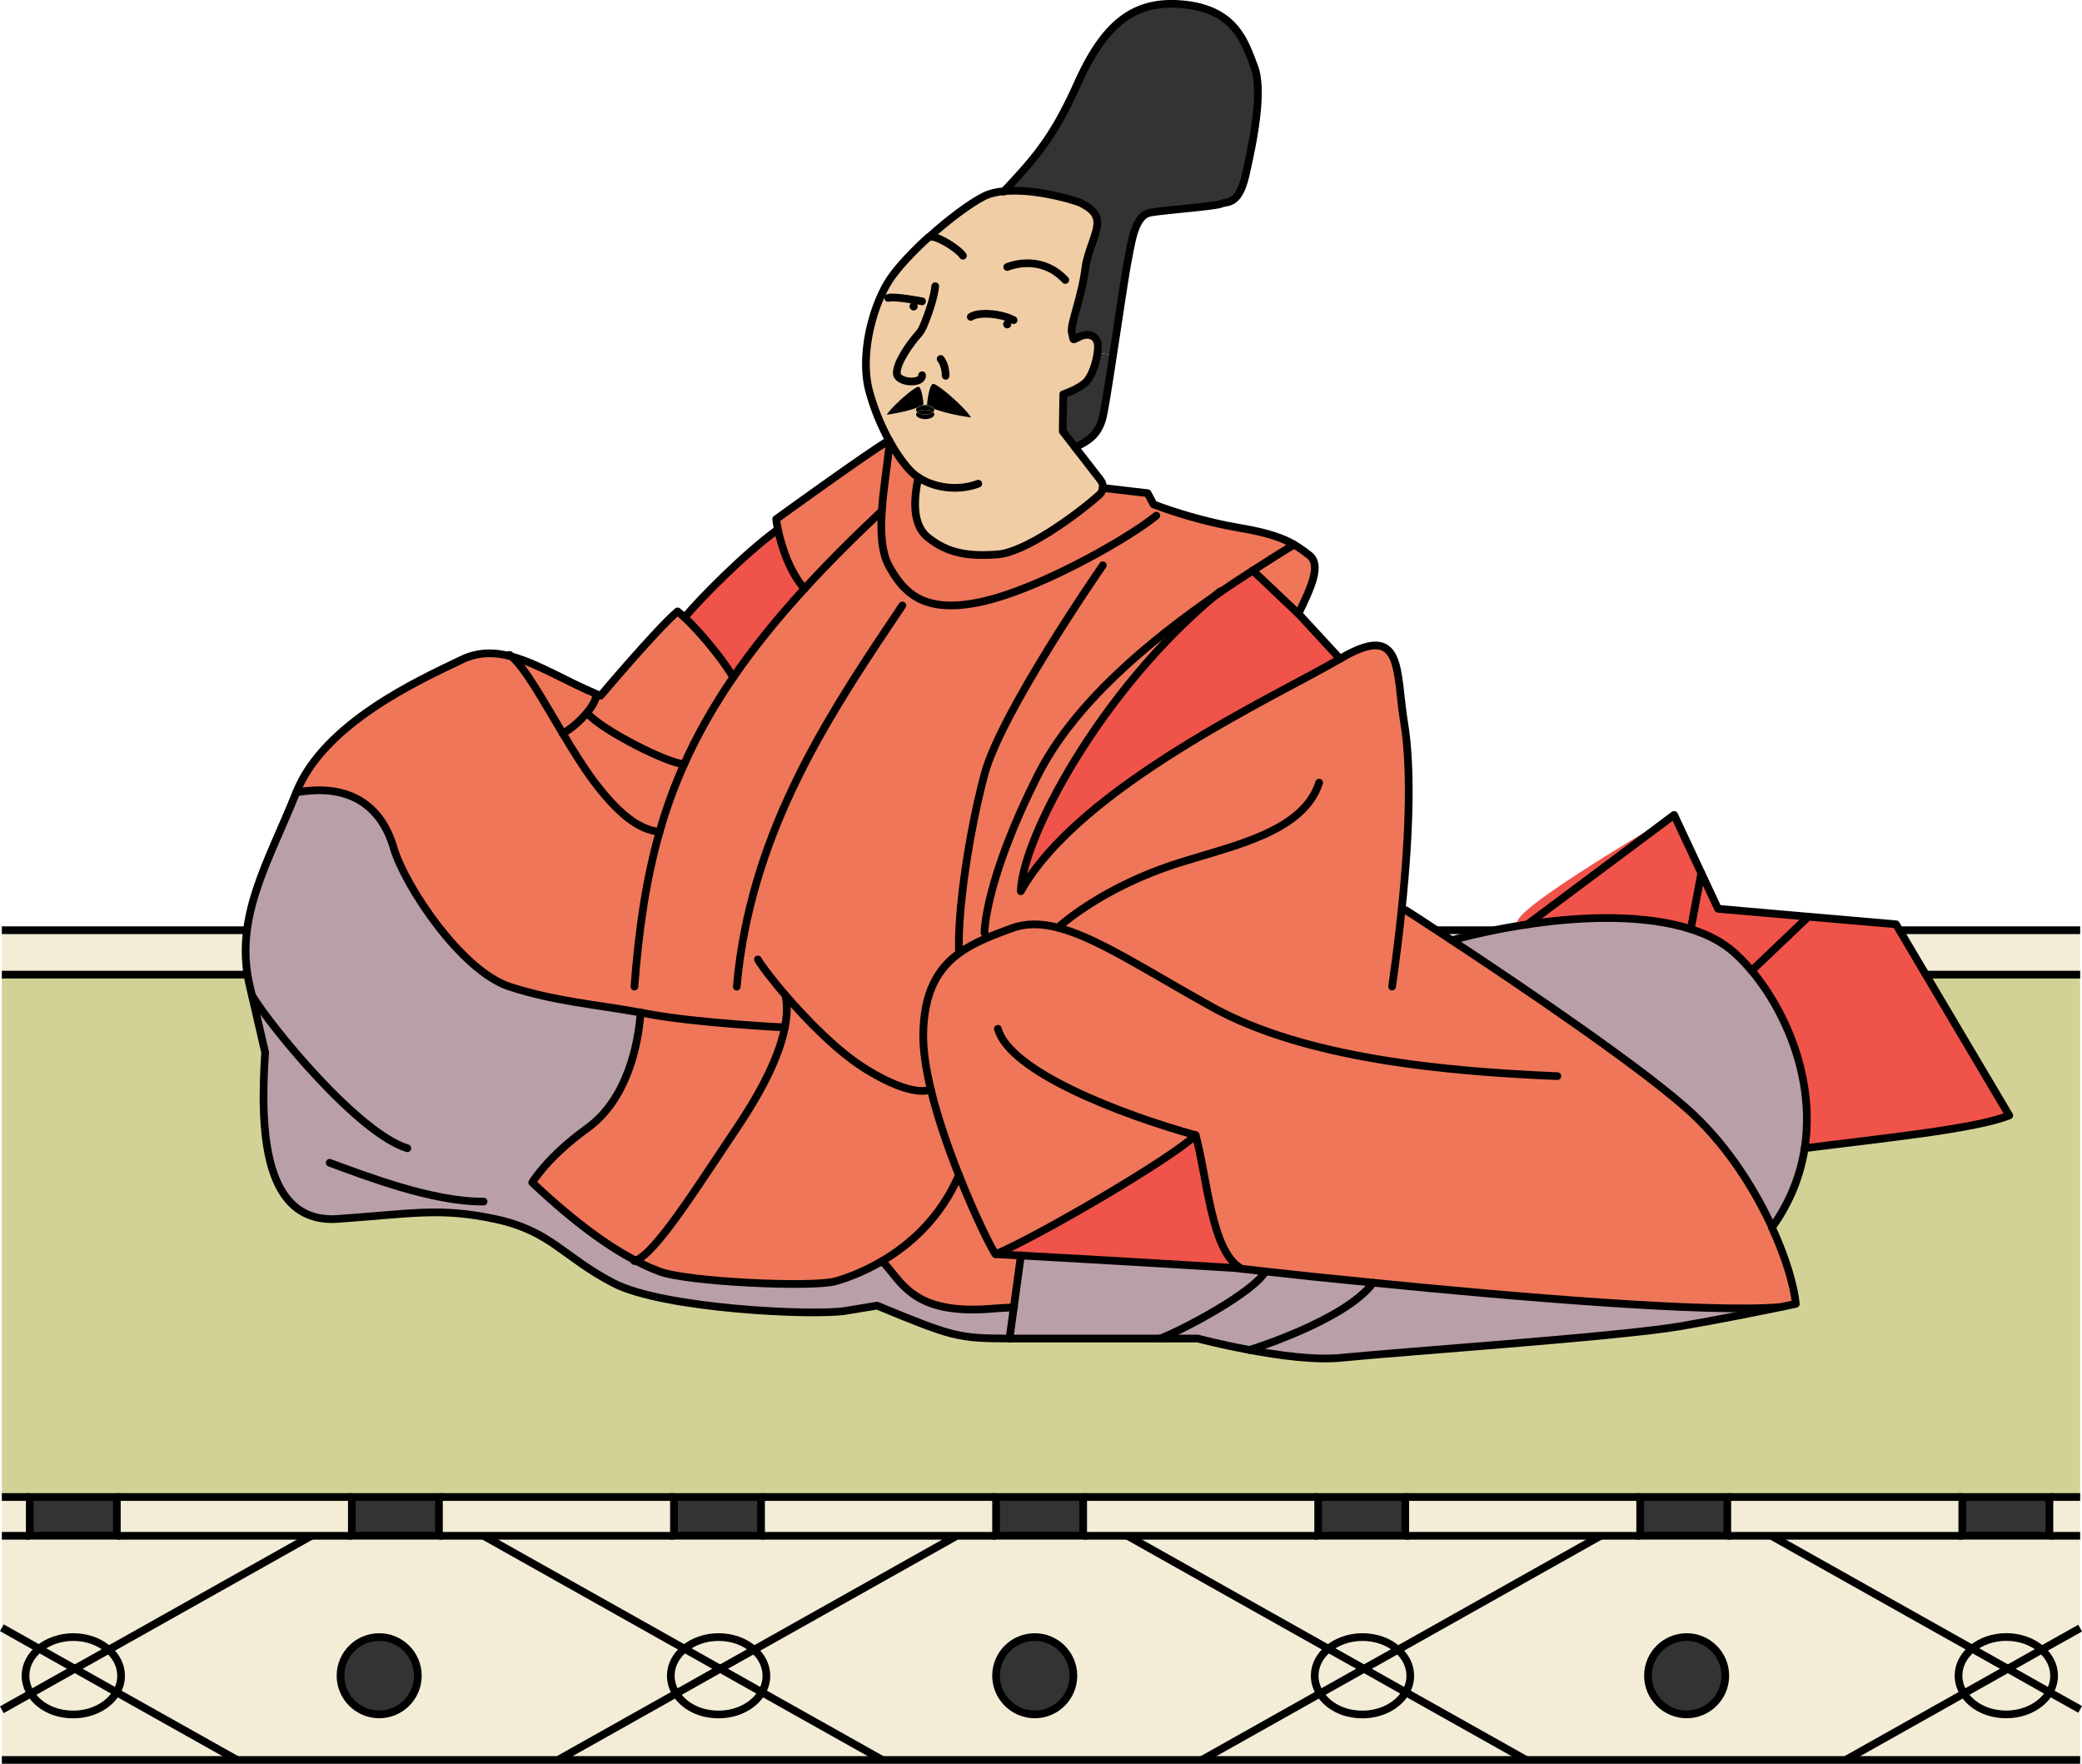 <svg id="_レイヤー_1" data-name="レイヤー 1" xmlns="http://www.w3.org/2000/svg" viewBox="0 0 270.12 228.82"><defs><style>.cls-1{fill:#f0cda5}.cls-1,.cls-2,.cls-3,.cls-4,.cls-5,.cls-6,.cls-8{stroke-width:0}.cls-2{fill:#f0534a}.cls-9{stroke-miterlimit:10}.cls-10,.cls-9{fill:none;stroke:#000}.cls-4{fill:#f3edd7}.cls-10{stroke-linecap:round;stroke-linejoin:round}.cls-5{fill:#333}.cls-6{fill:#ef7659}.cls-8{fill:#b99fa8}</style></defs><path class="cls-4" d="M.24 194.21h3.62v5.02H.24zM269.88 221.76v6.56h-30.42l15.34-8.62c1.03 1.61 3.11 2.72 5.51 2.72s4.62-1.18 5.61-2.88l3.96 2.23Z"/><path class="cls-4" d="M269.88 211.22v10.55l-3.96-2.23c.38-.65.59-1.38.59-2.14 0-1.3-.62-2.48-1.61-3.37l4.99-2.8ZM269.88 199.24v11.98l-4.99 2.8c-1.14-1.01-2.77-1.64-4.59-1.64s-3.31.58-4.43 1.51l-26.07-14.65h40.08ZM269.88 120.68v5.76H.24v-5.76h269.64zM265.89 194.21h3.99v5.02h-3.99z"/><path class="cls-4" d="M266.5 217.39c0 .76-.21 1.49-.59 2.14l-5.41-3.04 4.39-2.47c1 .89 1.61 2.07 1.61 3.37Z"/><path class="cls-4" d="m260.5 216.49 5.41 3.04c-1 1.7-3.13 2.88-5.61 2.88s-4.48-1.1-5.51-2.72l5.71-3.21Z"/><path class="cls-5" d="M254.59 194.21h11.3v5.02h-11.3z"/><path class="cls-4" d="m264.89 214.02-4.39 2.47-4.63-2.6c1.13-.93 2.7-1.51 4.43-1.51 1.82 0 3.45.63 4.59 1.64Z"/><path class="cls-4" d="m260.5 216.49-5.71 3.21c-.44-.69-.69-1.47-.69-2.31 0-1.37.68-2.6 1.77-3.5l4.63 2.6Z"/><path class="cls-4" d="m229.8 199.24 26.07 14.65c-1.09.9-1.77 2.13-1.77 3.5 0 .83.25 1.62.69 2.31l-15.34 8.62h-41.44l-15.63-8.79c.38-.65.59-1.38.59-2.14 0-1.3-.62-2.48-1.61-3.37l26.31-14.79h22.13Zm-5.96 18.16c0-2.77-2.25-5.01-5.01-5.01s-5.02 2.25-5.02 5.01 2.25 5.02 5.02 5.02 5.01-2.25 5.01-5.02Z"/><path class="cls-4" d="M254.59 199.24H224.1v-5.03h30.49v5.03z"/><path class="cls-5" d="M212.8 194.21h11.3v5.02h-11.3zM218.82 212.38c2.77 0 5.01 2.25 5.01 5.01s-2.25 5.02-5.01 5.02-5.02-2.25-5.02-5.02 2.25-5.01 5.02-5.01Z"/><path class="cls-4" d="m207.67 199.24-26.31 14.79c-1.14-1.01-2.77-1.65-4.59-1.65s-3.31.58-4.43 1.51l-26.07-14.65h61.4Z"/><path class="cls-4" d="M182.31 199.24v-5.03h30.49v5.03h-30.49zM198.01 228.32h-42.09l15.34-8.62c1.03 1.61 3.11 2.72 5.51 2.72s4.62-1.18 5.61-2.88l15.63 8.79ZM182.97 217.39c0 .76-.21 1.49-.59 2.14l-5.41-3.04 4.39-2.46c1 .88 1.61 2.06 1.61 3.37Z"/><path class="cls-4" d="m176.97 216.49 5.41 3.04c-1 1.7-3.13 2.88-5.61 2.88s-4.48-1.1-5.51-2.72l5.71-3.21Z"/><path class="cls-5" d="M171.02 194.21h11.3v5.02h-11.3z"/><path class="cls-4" d="M176.77 212.38c1.82 0 3.45.63 4.59 1.65l-4.39 2.46-4.63-2.6c1.13-.93 2.7-1.51 4.43-1.51ZM176.97 216.49l-5.71 3.21c-.44-.69-.69-1.47-.69-2.31 0-1.37.68-2.6 1.77-3.5l4.63 2.6Z"/><path class="cls-4" d="m146.27 199.24 26.07 14.65c-1.09.9-1.77 2.13-1.77 3.5 0 .83.25 1.62.69 2.31l-15.34 8.62h-41.44l-15.63-8.79c.38-.65.59-1.38.59-2.14 0-1.3-.62-2.48-1.61-3.37l26.31-14.79h22.13Zm-7.01 18.16c0-2.77-2.25-5.01-5.01-5.01s-5.02 2.25-5.02 5.01 2.25 5.02 5.02 5.02 5.01-2.25 5.01-5.02Z"/><path class="cls-4" d="M171.02 199.24h-30.5v-5.03h30.5v5.03z"/><path class="cls-5" d="M129.23 194.21h11.3v5.02h-11.3zM134.24 212.38c2.77 0 5.01 2.25 5.01 5.01s-2.25 5.02-5.01 5.02-5.02-2.25-5.02-5.02 2.25-5.01 5.02-5.01Z"/><path class="cls-4" d="m124.14 199.24-26.31 14.79c-1.14-1.01-2.77-1.65-4.59-1.65s-3.31.58-4.43 1.51l-26.07-14.65h61.4Z"/><path class="cls-4" d="M129.23 199.24h-30.5v-5.03h30.5v5.03zM114.48 228.32H72.39l15.34-8.62c1.03 1.61 3.11 2.72 5.51 2.72s4.62-1.18 5.61-2.88l15.63 8.79ZM99.44 217.39c0 .76-.21 1.49-.59 2.14l-5.41-3.04 4.39-2.46c1 .88 1.61 2.06 1.61 3.37Z"/><path class="cls-4" d="m93.43 216.49 5.41 3.04c-1 1.7-3.13 2.88-5.61 2.88s-4.48-1.1-5.51-2.72l5.71-3.21Z"/><path class="cls-5" d="M87.44 194.21h11.3v5.02h-11.3z"/><path class="cls-4" d="M93.23 212.38c1.82 0 3.45.63 4.59 1.65l-4.39 2.46-4.63-2.6c1.13-.93 2.7-1.51 4.43-1.51Z"/><path class="cls-4" d="m93.43 216.49-5.71 3.21c-.44-.69-.69-1.47-.69-2.31 0-1.37.68-2.6 1.77-3.5l4.63 2.6Z"/><path class="cls-4" d="m62.73 199.24 26.07 14.65c-1.09.9-1.77 2.13-1.77 3.5 0 .83.25 1.62.69 2.31l-15.34 8.62H30.76l-15.63-8.79c.38-.65.59-1.38.59-2.14 0-1.3-.62-2.48-1.61-3.37l26.31-14.79h22.32Zm-8.52 18.16c0-2.77-2.25-5.01-5.01-5.01s-5.02 2.25-5.02 5.01 2.25 5.02 5.02 5.02 5.01-2.25 5.01-5.02Z"/><path class="cls-4" d="M87.44 199.24H56.95v-5.03h30.49v5.03z"/><path class="cls-5" d="M45.65 194.21h11.3v5.02h-11.3zM49.2 212.38c2.77 0 5.01 2.25 5.01 5.01s-2.25 5.02-5.01 5.02-5.02-2.25-5.02-5.02 2.25-5.01 5.02-5.01Z"/><path class="cls-4" d="M45.65 199.24H15.16v-5.03h30.49v5.03zM30.76 228.32H.24v-6.52L4 219.69c1.03 1.61 3.11 2.72 5.51 2.72s4.62-1.18 5.61-2.88l15.63 8.79ZM15.71 217.39c0 .76-.21 1.49-.59 2.14l-5.41-3.04 4.39-2.46c1 .88 1.61 2.06 1.61 3.37Z"/><path class="cls-5" d="M3.86 194.21h11.3v5.02H3.86z"/><path class="cls-4" d="m9.71 216.49 5.41 3.04c-1 1.7-3.13 2.88-5.61 2.88s-4.48-1.1-5.51-2.72l5.71-3.21Z"/><path class="cls-4" d="M9.51 212.38c1.82 0 3.45.63 4.59 1.65l-4.39 2.46-4.63-2.6c1.13-.93 2.7-1.51 4.43-1.51Z"/><path class="cls-4" d="M9.71 216.49 4 219.7c-.44-.69-.69-1.47-.69-2.31 0-1.37.68-2.6 1.77-3.5l4.63 2.6Z"/><path class="cls-4" d="m.24 211.17 4.83 2.72c-1.09.9-1.77 2.13-1.77 3.5 0 .83.25 1.62.69 2.31l-3.76 2.11v-10.64Z"/><path style="fill:#d2d296;stroke-width:0" d="M212.8 194.21H.24v-67.77h269.64v67.77H212.8z"/><path class="cls-4" d="M.24 199.24h40.17L14.1 214.03c-1.14-1.01-2.77-1.65-4.59-1.65s-3.31.58-4.43 1.51l-4.83-2.72v-11.94Z"/><path class="cls-9" d="M269.88 228.32H.24M.24 120.68h269.64M.24 126.44h269.64M265.89 194.21h3.99M224.1 194.21h30.49M182.31 194.21h30.49M140.52 194.21h30.5M98.73 194.21h30.5M56.95 194.21h30.49M15.16 194.21h30.49M.24 194.21h3.62M265.89 199.24h3.99M224.1 199.24h30.49M182.31 199.24h30.49M140.52 199.24h30.5M98.73 199.24h30.5M56.95 199.24H87.44M15.16 199.24H45.65M.24 199.24h3.62M72.39 228.32l15.34-8.62 5.7-3.21 4.39-2.46 26.32-14.79"/><path class="cls-9" d="m114.48 228.32-15.63-8.78-5.42-3.05-4.63-2.6-26.07-14.65M139.26 217.39c0 2.78-2.25 5.02-5.01 5.02s-5.02-2.25-5.02-5.02 2.25-5.01 5.02-5.01 5.01 2.25 5.01 5.01ZM223.84 217.39c0 2.78-2.25 5.02-5.01 5.02s-5.02-2.25-5.02-5.02 2.25-5.01 5.02-5.01 5.01 2.25 5.01 5.01Z"/><path class="cls-9" d="M97.82 214.03c1 .88 1.61 2.06 1.61 3.37 0 .76-.21 1.49-.59 2.14-1 1.7-3.13 2.88-5.61 2.88s-4.48-1.1-5.51-2.72c-.44-.69-.69-1.47-.69-2.31 0-1.37.68-2.6 1.77-3.5 1.13-.93 2.7-1.51 4.43-1.51 1.82 0 3.45.63 4.59 1.65ZM.24 221.81 4 219.7l5.71-3.21 4.39-2.46 26.31-14.79"/><path class="cls-9" d="m30.76 228.32-15.64-8.78-5.41-3.05-4.63-2.6-4.84-2.72"/><path class="cls-9" d="M14.1 214.03c1 .88 1.61 2.06 1.61 3.37 0 .76-.21 1.49-.59 2.14-1 1.7-3.13 2.88-5.61 2.88s-4.48-1.1-5.51-2.72c-.44-.69-.69-1.47-.69-2.31 0-1.37.68-2.6 1.77-3.5 1.13-.93 2.7-1.51 4.43-1.51 1.82 0 3.45.63 4.59 1.65ZM155.92 228.32l15.34-8.62 5.71-3.21 4.39-2.46 26.31-14.79"/><path class="cls-9" d="m198.01 228.32-15.63-8.78-5.41-3.05-4.64-2.6-26.06-14.65"/><path class="cls-9" d="M181.36 214.03c1 .88 1.61 2.06 1.61 3.37 0 .76-.21 1.49-.59 2.14-1 1.7-3.13 2.88-5.61 2.88s-4.48-1.1-5.51-2.72c-.44-.69-.69-1.47-.69-2.31 0-1.37.68-2.6 1.77-3.5 1.13-.93 2.7-1.51 4.43-1.51 1.82 0 3.45.63 4.59 1.65ZM239.45 228.32l15.34-8.62 5.71-3.21 4.39-2.47 4.99-2.8"/><path class="cls-9" d="m269.88 221.76-3.97-2.22-5.41-3.05-4.63-2.6-26.07-14.65"/><path class="cls-9" d="M264.89 214.02c1 .89 1.61 2.07 1.61 3.37 0 .76-.21 1.49-.59 2.14-1 1.7-3.13 2.88-5.61 2.88s-4.48-1.1-5.51-2.72c-.44-.69-.69-1.47-.69-2.31 0-1.37.68-2.6 1.77-3.5 1.13-.93 2.7-1.51 4.43-1.51 1.82 0 3.45.63 4.59 1.64ZM54.21 217.39c0 2.78-2.25 5.02-5.01 5.02s-5.02-2.25-5.02-5.02 2.25-5.01 5.02-5.01 5.01 2.25 5.01 5.01ZM3.86 194.21h11.3v5.02H3.86zM45.65 194.21h11.3v5.02h-11.3zM87.44 194.21h11.3v5.02h-11.3zM129.23 194.21h11.3v5.02h-11.3zM171.02 194.21h11.3v5.02h-11.3zM212.8 194.21h11.3v5.02h-11.3zM254.59 194.21h11.3v5.02h-11.3z"/><path class="cls-2" d="m245.99 119.91 14.69 24.8c-4.5 1.8-16.99 3.02-26.54 4.25 1.37-8.89-2.39-17.68-6.88-23.04l7.17-6.83.02-.19 11.53 1Z"/><path class="cls-2" d="m234.46 118.91-.02.19-7.17 6.83c-.75-.88-1.52-1.67-2.27-2.35-1.5-1.34-3.42-2.34-5.64-3.04l1.37-7.26 2.17 4.63 11.56 1.01Z"/><path class="cls-8" d="M227.27 125.92c4.49 5.36 8.25 14.15 6.88 23.04-.54 3.47-1.86 6.96-4.23 10.26-2.23-4.85-5.63-10.29-10.18-14.59-5.94-5.62-22.44-16.75-31.38-22.65 3.06-.84 6.4-1.55 9.82-2.06 7.51-1.13 15.36-1.25 21.17.61 2.22.7 4.14 1.7 5.64 3.04.76.68 1.52 1.47 2.27 2.35Z"/><path class="cls-6" d="m181.85 118.03.56.06s2.37 1.52 5.96 3.89c8.94 5.9 25.44 17.03 31.38 22.65 4.55 4.3 7.95 9.73 10.18 14.59 1.86 4.05 2.89 7.68 3.1 9.93 0 0-.73.16-1.97.42h-.04c-9.41.8-34.74-1.35-52.86-3.16-5.56-.55-10.44-1.07-13.98-1.46-1.27-.14-2.37-.26-3.26-.37v-.08c-3.79-2.25-4.3-11.84-5.8-17.24-3.29 3.15-20.54 13.2-25.94 15.44-.36-.36-2.58-4.75-4.77-10.26-1.38-3.5-2.77-7.45-3.65-11.13-.61-2.53-.99-4.92-.98-6.95.04-5.67 1.9-8.73 4.69-10.74 1.05-.76 2.22-1.37 3.47-1.91l-.22-.7c0-.17.04-6.77 6.89-20.39 4.75-9.45 14.67-17.57 23.14-23.43-15.01 12.43-25.13 31.63-25.3 38.43 7.63-13.64 33.16-25.34 41.42-30.15 8.32-4.95 7.2 1.58 8.32 8.33.87 5.23.8 13.45-.33 24.23Z"/><path class="cls-8" d="M231.01 169.57c-2.69.56-7.72 1.59-13.06 2.5-7.88 1.35-37.12 3.37-43.86 4.07-3.4.34-8.12-.29-11.96-1.01 0 0 12.38-3.8 16.03-8.71 18.12 1.81 43.45 3.96 52.86 3.15Z"/><path class="cls-2" d="m217.2 105.72 3.53 7.55-1.37 7.26c-5.81-1.86-13.66-1.74-21.17-.61s19.01-14.2 19.01-14.2Z"/><path class="cls-8" d="M178.15 166.41c-3.66 4.92-16.03 8.72-16.03 8.72-3.78-.7-6.7-1.48-6.7-1.48h-4.87c2.92-1.13 12.03-5.93 13.63-8.7 3.54.4 8.42.92 13.98 1.46Z"/><path class="cls-2" d="m168.46 79.63 5.4 5.85c-8.25 4.81-33.79 16.51-41.42 30.15.17-6.8 10.29-26 25.3-38.43 1.67-1.15 3.28-2.22 4.78-3.18l5.93 5.61Z"/><path class="cls-6" d="M169.81 71.99c1.69 1.25.33 4.16-1.35 7.64l-5.93-5.61c2.01-1.3 3.82-2.42 5.34-3.37.77.44 1.33.89 1.94 1.34Z"/><path class="cls-6" d="M157.75 77.19c-8.48 5.86-18.39 13.97-23.14 23.43-6.85 13.62-6.89 20.23-6.89 20.39l.22.7c-1.25.55-2.42 1.15-3.47 1.91l-.04-.05c-.24-4.95 1.15-15 3.29-23.1 2.11-7.97 14.95-26.55 15.36-27.13l-1.86-.93c3.86-2.07 7.18-4.19 8.8-5.52l.36-1.17c1.6.58 5.78 1.99 10.44 2.78 3.8.64 5.73 1.38 7.06 2.16-1.52.94-3.33 2.07-5.34 3.37-1.51.96-3.12 2.03-4.78 3.18Z"/><path class="cls-5" d="M162.73 8.66c1.23 3.26-.23 10.12-1.13 14.06s-2.36 3.37-3.15 3.71c-.79.33-6.98.78-9.11 1.13-2.11.33-2.48 3.59-3.04 6.4-.33 1.62-1.14 7.17-1.89 12.1l-2.03-.31c.04-.3.06-.58.06-.84 0-1.36-1.2-1.8-2.33-1.28-1.13.53-.75.6-1.05-.45s1.24-4.38 1.77-8.57c.26-2.04 1.6-4.4 1.52-5.85-.09-1.55-1.65-2.12-2.19-2.48-1.91-.7-6.4-1.83-9.88-1.5 4.18-4.42 6.47-7.13 9.53-13.97 3.4-7.58 7.18-10.84 13.57-10.25 6.86.62 8.1 4.84 9.34 8.1Z"/><path class="cls-8" d="m131.53 169.6.92-6.72c11.7.63 27.77 1.62 27.77 1.62.21.03.45.05.7.08.89.11 1.99.23 3.26.37-1.59 2.78-10.7 7.58-13.63 8.7h-19.57l.56-4.05Z"/><path class="cls-2" d="M160.92 164.5v.08c-.26-.03-.49-.05-.7-.08 0 0-16.07-1-27.77-1.62-1.15-.06-2.24-.12-3.28-.18 5.4-2.25 22.65-12.3 25.94-15.44 1.5 5.4 2.01 14.99 5.81 17.24Z"/><path class="cls-6" d="m150.38 65.71-.36 1.17c-1.62 1.33-4.94 3.45-8.8 5.52-4.39 2.34-9.46 4.62-13.5 5.57-4.63 1.09-7.47.52-9.44-.91-1.26-.93-2.15-2.19-2.92-3.59-.99-1.8-1.13-4.36-.95-7.12.18-2.74.66-5.7.95-8.31l.4-.23c.85 1.45 1.74 2.66 2.55 3.44.25.24.53.46.83.66-.22 1.38-1.28 5.79 1.28 7.81 2.55 2.03 5.17 2.48 9.07 2.18 3.5-.27 9.99-4.92 13.14-7.73.26-.23.41-.54.45-.86h.02l5.82.68.78 1.46s.25.1.7.26Z"/><path class="cls-5" d="m142.39 45.75 2.03.31c-.55 3.61-1.07 6.9-1.33 8.03-.64 2.7-2.4 3.27-3.58 3.96l-1.63-2.11.07-4.8s2.25-.75 3.07-1.72c.67-.79 1.2-2.37 1.37-3.66Z"/><path class="cls-1" d="m120.83 39.45-1.2-.36s-3.61-.7-4.4-.44l-.86-.39c.29-.63.6-1.22.93-1.74 1.03-1.65 3-3.74 5.14-5.7a.18.18 0 0 1 .07-.05c2.51-2.28 5.28-4.34 7.08-5.27.76-.39 1.67-.61 2.69-.7 3.48-.33 7.96.8 9.88 1.5.55.35 2.11.93 2.19 2.48.09 1.45-1.26 3.81-1.52 5.85-.53 4.19-2.07 7.52-1.77 8.57s-.08.98 1.05.45c1.13-.52 2.33-.08 2.33 1.28 0 .26-.02.54-.06.84-.17 1.3-.7 2.87-1.37 3.66-.83.97-3.07 1.72-3.07 1.72l-.07 4.8 1.63 2.11 3.28 4.23c.24.31.33.68.28 1.04-.04.33-.19.63-.45.86-3.15 2.8-9.65 7.45-13.14 7.73-3.89.3-6.52-.15-9.07-2.18-2.55-2.03-1.5-6.43-1.28-7.81-.3-.21-.58-.43-.83-.67-.8-.78-1.69-1.98-2.55-3.44-.13-.23-.26-.46-.4-.7-.56-1.01-1.07-2.12-1.54-3.28l1.24-.04c1.88-.27 3.16-.63 3.92-.92-.09.08-.13.18-.13.27 0 .11.06.22.17.3-.11.09-.17.19-.17.3 0 .33.53.61 1.19.61s1.18-.27 1.18-.61c0-.11-.06-.21-.17-.3.11-.08.17-.19.17-.3 0-.04 0-.08-.03-.12.9.35 2.46.78 4.76 1.12-.54-1.07-4.42-4.5-4.92-4.35s-.76 2.38-.76 2.66c0 .03.02.06.05.11-.09 0-.19-.02-.28-.02-.15 0-.29.02-.42.04.14-.09.2-.16.2-.2 0-.24-.21-2.1-.63-2.22-.06-.02-.19.03-.34.11l-.59-.8c-.9 0-1.9-.38-1.9-1.12 0-1.35 1.66-3.76 2.96-5.2.37-.41 1.05-2.13 1.52-3.71Zm10.38 2.62c0-.3-.24-.54-.53-.54s-.54.24-.54.54.24.53.54.53.53-.24.53-.53Z"/><path class="cls-6" d="m141.21 72.41 1.86.93c-.41.57-13.24 19.15-15.36 27.13-2.14 8.1-3.52 18.15-3.29 23.1l.04.05c-2.78 2.01-4.65 5.07-4.69 10.74 0 2.03.37 4.42.98 6.95 0 0-2.08 1.3-8.4-2.6-3.72-2.3-7.67-6.36-10.45-9.59-1.94-2.26-3.29-4.11-3.59-4.66l-2.31-.21c2.65-18.41 12.29-32.68 21.05-45.71l1.22-1.48c1.96 1.43 4.81 2 9.44.91 4.03-.95 9.11-3.22 13.5-5.57ZM132.45 162.88l-.92 6.72c-.12 0-.59.04-2.36.14-10.94 1.05-12.14-3.59-14.74-6.14 3.53-2.08 7.55-5.54 9.97-11.16 2.18 5.51 4.4 9.9 4.77 10.26 1.04.05 2.13.11 3.28.18Z"/><path class="cls-8" d="M32.69 129.14c-.1-.44-.2-.89-.32-1.37-2.03-8.77 2.48-15.97 6.07-24.97 7.2-1.28 11.1 2.03 12.6 7.13 1.5 5.09 8.84 16.04 15.06 18.07 5.92 1.92 11.09 2.29 17 3.36-.27 4.07-1.73 11.28-6.92 15.02-5.2 3.74-7.14 7.04-7.14 7.04 5.78 5.44 10.11 8.41 13.42 10.14 1.15.6 2.18 1.06 3.11 1.4 3.57 1.36 19.76 2.1 22.76 1.28 1.26-.34 3.55-1.13 6.11-2.63 2.6 2.55 3.8 7.19 14.74 6.14 1.77-.11 2.24-.13 2.36-.14l-.56 4.05c-6.66-.02-7.42-.24-17.17-4.27l-4.05.67c-4.04.68-23.62-.22-30.14-3.59-6.53-3.37-8.1-6.75-15.29-8.3s-10.8-.7-20.47-.03c-9.67.68-10.12-11.47-9.44-21.59l-1.71-7.4Z"/><path class="cls-3" d="M130.68 41.53c.29 0 .53.24.53.54s-.24.53-.53.53-.54-.24-.54-.53.24-.54.54-.54ZM125.95 54.16c-2.3-.33-3.86-.77-4.76-1.12-.09-.23-.43-.41-.86-.47a.153.153 0 0 1-.05-.11c0-.28.26-2.51.76-2.66s4.39 3.28 4.92 4.35ZM121.19 53.04s.03.08.03.12c0 .11-.06.22-.17.3-.2-.18-.58-.3-1.01-.3s-.82.12-1.02.3a.378.378 0 0 1-.17-.3c0-.1.04-.19.13-.27.29-.11.5-.21.63-.3.13-.02.27-.04.42-.04.1 0 .19 0 .28.02.11.11.4.27.86.46ZM121.05 53.46c.11.09.17.19.17.3 0 .33-.53.61-1.18.61s-1.19-.27-1.19-.61c0-.11.06-.21.17-.3.2.19.58.3 1.02.3s.81-.11 1.01-.3Z"/><path class="cls-6" d="M120.76 141.31c.88 3.67 2.26 7.63 3.65 11.13-2.42 5.62-6.44 9.08-9.97 11.16-2.55 1.5-4.85 2.28-6.11 2.63-3 .82-19.19.08-22.76-1.28-.93-.34-1.96-.8-3.11-1.4 2.67-1.01 7.97-9.53 13.13-17.19 3.59-5.33 5.59-9.67 6.25-13.08.31-1.59.33-2.96.08-4.15 2.78 3.22 6.73 7.29 10.45 9.59 6.32 3.89 8.4 2.6 8.4 2.6Z"/><path class="cls-1" d="m119.63 39.09 1.2.36c-.48 1.58-1.15 3.3-1.52 3.71-1.3 1.44-2.96 3.85-2.96 5.2 0 .74 1 1.12 1.9 1.12l.59.8c-.96.54-3.39 2.75-3.78 3.52l-1.24.04c-.41-1.05-.78-2.14-1.06-3.22-.96-3.71-.06-8.73 1.61-12.35l.86.39c.78-.26 4.4.44 4.4.44Zm-.56.65c0-.3-.24-.54-.53-.54s-.54.24-.54.54.24.53.54.53.53-.24.53-.53Z"/><path class="cls-3" d="M120.32 52.57c.43.05.78.24.86.46-.47-.19-.75-.34-.86-.46ZM120.03 53.16c.43 0 .81.12 1.01.3-.2.19-.58.3-1.01.3s-.82-.11-1.02-.3c.2-.18.58-.3 1.02-.3ZM119.18 50.17c.42.12.63 1.98.63 2.22 0 .04-.06.11-.2.2-.27.06-.5.16-.63.3-.76.29-2.04.64-3.92.92.39-.78 2.82-2.99 3.78-3.52.16-.09.28-.13.34-.11Z"/><path class="cls-3" d="M119.61 52.59c-.13.09-.34.19-.63.3.13-.14.36-.24.63-.3ZM118.54 39.21c.29 0 .53.24.53.54s-.24.53-.53.53-.54-.24-.54-.53.24-.54.54-.54Z"/><path class="cls-6" d="M83.11 131.35c-5.91-1.07-11.08-1.44-17-3.36-6.23-2.03-13.57-12.98-15.06-18.07-1.5-5.1-5.4-8.4-12.6-7.13 3.6-8.99 15.86-14.54 21.49-17.23 2.12-1.01 4.24-.99 6.42-.41 1.78 1.52 4.12 5.75 6.63 9.96 1.32 2.21 2.69 4.41 4.03 6.22 4.05 5.4 6.63 6.34 8.55 6.6.85-3 1.9-5.92 3.21-8.83 1.67-3.72 3.74-7.42 6.34-11.21 2.55-3.71 5.59-7.51 9.25-11.51 2.92-3.2 6.23-6.52 9.97-10.03h.06c-.18 2.76-.04 5.32.95 7.12.78 1.4 1.67 2.67 2.92 3.59l-1.22 1.48c-8.76 13.03-18.39 27.29-21.05 45.71l2.31.21c.29.56 1.65 2.41 3.59 4.66.25 1.19.23 2.56-.08 4.15 0 0-11.5-.56-17.8-1.76-.31-.06-.62-.11-.93-.17Z"/><path class="cls-6" d="m115.75 57.82-.4.23c-.29 2.61-.78 5.57-.95 8.31h-.06c-3.74 3.51-7.05 6.83-9.97 10.03-2.08-2.38-3.03-5.76-3.44-7.64-.18-.85-.24-1.4-.24-1.4s12.14-8.79 14.66-10.23c.13.25.26.48.4.7Z"/><path class="cls-2" d="M100.94 68.75c.41 1.88 1.36 5.26 3.44 7.64-3.66 4-6.7 7.81-9.25 11.51-.7-1.43-3.73-5.39-6.3-7.79 1.85-2.26 7.66-8.18 12.01-11.36h.11Z"/><path class="cls-6" d="M101.83 133.28c-.66 3.41-2.66 7.75-6.25 13.08-5.15 7.66-10.46 16.17-13.13 17.19-3.3-1.73-7.64-4.7-13.42-10.14 0 0 1.95-3.3 7.14-7.04 5.2-3.74 6.65-10.95 6.92-15.02.31.05.62.11.93.17 6.3 1.2 17.8 1.76 17.8 1.76ZM88.82 80.11c2.57 2.4 5.6 6.36 6.3 7.79-2.6 3.79-4.68 7.49-6.34 11.21-1.87.11-10.96-4.52-12.59-6.62l-.03-.03c.66-.79 1.15-1.63 1.2-2.29l.05-.12c.17.07.33.14.51.21 0 0 7.29-8.65 9.99-10.94.29.24.6.5.91.79Z"/><path class="cls-6" d="M76.19 92.49c1.63 2.1 10.72 6.72 12.59 6.62-1.3 2.91-2.35 5.83-3.21 8.83-1.91-.26-4.49-1.2-8.55-6.6-1.35-1.81-2.71-4.01-4.03-6.22.76-.29 2.17-1.43 3.17-2.65l.03.03Z"/><path class="cls-6" d="m77.41 90.05-.05.12c-.04.66-.54 1.5-1.2 2.29-1 1.22-2.41 2.36-3.17 2.65-2.51-4.2-4.85-8.43-6.63-9.96 3.45.93 7.06 3.22 11.06 4.89Z"/><path class="cls-10" d="M120.52 30.77c2.51-2.28 5.28-4.34 7.08-5.27.76-.39 1.67-.61 2.69-.7 3.48-.33 7.96.8 9.88 1.5.55.35 2.11.93 2.19 2.48.09 1.45-1.26 3.81-1.52 5.85-.53 4.19-2.07 7.52-1.77 8.57s-.08.98 1.05.45c1.13-.52 2.33-.08 2.33 1.28 0 .26-.02.54-.06.84-.17 1.3-.7 2.87-1.37 3.66-.83.97-3.07 1.72-3.07 1.72l-.07 4.8 1.63 2.11 3.28 4.23c.24.31.33.68.28 1.04-.04.33-.19.63-.45.86-3.15 2.8-9.65 7.45-13.14 7.73-3.89.3-6.52-.15-9.07-2.18-2.55-2.03-1.5-6.43-1.28-7.81"/><path class="cls-10" d="M126.92 62.75c-2.62.99-5.74.55-7.8-.84-.3-.2-.58-.42-.83-.66-.8-.78-1.69-1.98-2.55-3.44-.13-.23-.26-.46-.4-.7-.56-1.01-1.07-2.12-1.54-3.28-.41-1.05-.78-2.14-1.06-3.22-.96-3.71-.06-8.73 1.61-12.35.29-.63.6-1.22.93-1.74 1.03-1.65 3-3.74 5.14-5.7M139.5 58.05c1.18-.69 2.93-1.25 3.58-3.96.26-1.14.78-4.42 1.33-8.03.76-4.92 1.57-10.47 1.89-12.1.56-2.81.93-6.07 3.04-6.4 2.13-.34 8.32-.79 9.11-1.13.78-.33 2.25.23 3.15-3.71s2.36-10.8 1.13-14.06c-1.24-3.26-2.48-7.48-9.34-8.1-6.39-.58-10.17 2.68-13.57 10.25-3.07 6.85-5.36 9.55-9.53 13.97a.5.5 0 0 1-.07.08M124.93 33.18c-.54-.87-3.62-2.84-4.41-2.41-.03.02-.05.04-.07.05"/><path class="cls-10" d="M130.68 34.64s4.21-1.86 7.53 1.68M131.51 41.53c-1.82-.97-4.71-1.04-5.56-.42M119.63 39.09s-3.61-.7-4.4-.44M180.61 127.99c.5-3.52.92-6.85 1.24-9.96 1.13-10.77 1.2-18.99.33-24.23-1.12-6.75 0-13.28-8.32-8.33l-5.4-5.85c1.68-3.48 3.04-6.39 1.35-7.64-.61-.45-1.17-.9-1.94-1.34-1.33-.78-3.26-1.52-7.06-2.16-4.66-.78-8.84-2.19-10.44-2.78-.45-.16-.7-.26-.7-.26l-.78-1.46-5.82-.68"/><path class="cls-10" d="M115.36 58.05c-.29 2.61-.78 5.57-.95 8.31-.18 2.76-.04 5.32.95 7.12.78 1.4 1.67 2.67 2.92 3.59 1.96 1.43 4.81 2 9.44.91 4.03-.95 9.11-3.22 13.5-5.57 3.86-2.07 7.18-4.19 8.8-5.52M143.08 73.33v.02c-.41.57-13.24 19.15-15.36 27.13-2.14 8.1-3.52 18.15-3.29 23.1M167.88 70.65h0c-1.52.94-3.33 2.07-5.34 3.37-1.51.96-3.12 2.03-4.78 3.18-8.48 5.86-18.39 13.97-23.14 23.43-6.85 13.62-6.89 20.23-6.89 20.39M202.05 139.61c-14.4-.6-32.69-2.25-44.84-8.99-8.53-4.74-14.84-8.96-19.96-10.28-2.18-.56-4.14-.59-5.97.08-1.15.42-2.27.84-3.34 1.3-1.25.55-2.42 1.15-3.47 1.91-2.78 2.01-4.65 5.07-4.69 10.74 0 2.03.37 4.42.98 6.95.88 3.67 2.26 7.63 3.65 11.13 2.18 5.51 4.4 9.9 4.77 10.26 5.4-2.25 22.65-12.3 25.94-15.44-9.74-2.7-24.14-8.25-25.65-13.8"/><path class="cls-10" d="M155.12 147.26c1.5 5.4 2.01 14.99 5.81 17.24M129.17 162.7c1.04.05 2.13.11 3.28.18 11.7.63 27.77 1.62 27.77 1.62.21.03.45.05.7.08.89.11 1.99.23 3.26.37 3.54.4 8.42.92 13.98 1.46 18.12 1.81 43.45 3.96 52.86 3.16"/><path class="cls-10" d="M150.54 173.65c2.92-1.13 12.03-5.93 13.63-8.7M162.12 175.13s12.38-3.8 16.03-8.71M117.07 78.55c-8.76 13.03-18.39 27.29-21.05 45.71-.18 1.22-.32 2.47-.43 3.74M82.31 127.99c.56-7.34 1.49-13.85 3.26-20.06.85-3 1.9-5.92 3.21-8.83 1.67-3.72 3.74-7.42 6.34-11.21 2.55-3.71 5.59-7.51 9.25-11.51 2.92-3.2 6.23-6.52 9.97-10.03"/><path class="cls-10" d="M115.36 57.12c-2.52 1.44-14.66 10.23-14.66 10.23s.06.55.24 1.4c.41 1.88 1.36 5.26 3.44 7.64M229.92 159.22c-2.23-4.85-5.63-10.29-10.18-14.59-5.94-5.62-22.44-16.75-31.38-22.65-3.59-2.37-5.96-3.89-5.96-3.89M32.69 129.14l1.71 7.4c-.68 10.12-.23 22.27 9.44 21.59 9.67-.68 13.28-1.52 20.47.03s8.77 4.92 15.29 8.3c6.52 3.37 26.09 4.27 30.14 3.59l4.05-.67c9.75 4.03 10.51 4.26 17.17 4.27h24.44s2.92.78 6.7 1.48c3.84.72 8.56 1.36 11.96 1.01 6.75-.7 35.99-2.72 43.86-4.07 5.35-.92 10.38-1.94 13.06-2.5h.04c1.24-.26 1.97-.42 1.97-.42-.21-2.25-1.24-5.88-3.1-9.92M95.12 87.9c-.7-1.43-3.73-5.39-6.3-7.79-.31-.29-.62-.56-.91-.79-2.7 2.29-9.99 10.94-9.99 10.94-.18-.07-.34-.14-.51-.21-4-1.67-7.6-3.96-11.06-4.89-2.18-.58-4.3-.61-6.42.41-5.63 2.7-17.88 8.24-21.49 17.23-3.59 8.99-8.1 16.19-6.07 24.97.11.48.22.93.32 1.37"/><path class="cls-10" d="M66.11 84.96c.08.06.17.12.25.19 1.78 1.52 4.12 5.75 6.63 9.96 1.32 2.21 2.69 4.41 4.03 6.22 4.05 5.4 6.63 6.34 8.55 6.6"/><path class="cls-10" d="M77.36 90.17c-.04.66-.54 1.5-1.2 2.29-1 1.22-2.41 2.36-3.17 2.65M76.19 92.49c1.63 2.1 10.72 6.72 12.59 6.62h0M38.45 102.8c7.2-1.28 11.1 2.03 12.6 7.13 1.5 5.09 8.84 16.04 15.06 18.07 5.92 1.92 11.09 2.29 17 3.36.31.05.62.11.93.17 6.3 1.2 17.8 1.76 17.8 1.76"/><path class="cls-10" d="M101.91 129.13c.25 1.19.23 2.56-.08 4.15-.66 3.41-2.66 7.75-6.25 13.08-5.15 7.66-10.46 16.17-13.13 17.19-.05.03-.11.04-.15.05M98.33 124.47c.29.56 1.65 2.41 3.59 4.66 2.78 3.22 6.73 7.29 10.45 9.59 6.32 3.89 8.4 2.6 8.4 2.6"/><path class="cls-10" d="M83.11 131.34h0c-.27 4.08-1.73 11.29-6.92 15.03-5.2 3.74-7.14 7.04-7.14 7.04 5.78 5.44 10.11 8.41 13.42 10.14 1.15.6 2.18 1.06 3.11 1.4 3.57 1.36 19.76 2.1 22.76 1.28 1.26-.34 3.55-1.13 6.11-2.63 3.53-2.08 7.55-5.54 9.97-11.16"/><path class="cls-10" d="M114.43 163.6c2.6 2.55 3.8 7.19 14.74 6.14 1.77-.11 2.24-.13 2.36-.14h.04"/><path class="cls-10" d="m132.45 162.88-.92 6.72-.55 4.05M188.36 121.98c3.06-.84 6.4-1.55 9.82-2.06 7.51-1.13 15.36-1.25 21.17.61 2.22.7 4.14 1.7 5.64 3.04.76.68 1.52 1.47 2.27 2.35 4.49 5.36 8.25 14.15 6.88 23.04-.54 3.47-1.86 6.96-4.23 10.26h0"/><path class="cls-10" d="m198.19 119.91 19.01-14.19 3.53 7.55 2.17 4.63 11.56 1.01 11.53 1 14.69 24.8c-4.5 1.8-16.99 3.02-26.54 4.25"/><path class="cls-10" d="m227.26 125.93.01-.01 7.17-6.83M219.36 120.53l1.37-7.26M32.69 129.13h0c2.63 4.35 13.86 17.93 20.16 19.83M42.77 150.85c4.53 1.66 13.37 5.1 19.97 5.03M173.86 85.47c-8.25 4.81-33.79 16.51-41.42 30.15.17-6.8 10.29-26 25.3-38.43.19-.17.39-.33.58-.48M162.53 74.01l5.93 5.62M171.15 101.53c-2.02 6.3-10.8 8.11-18 10.35-7.18 2.25-12.7 5.67-15.9 8.46h0M88.82 80.11c1.85-2.26 7.66-8.18 12.01-11.36M121.34 37.13c-.04.53-.24 1.4-.51 2.33-.48 1.58-1.15 3.3-1.52 3.71-1.3 1.44-2.96 3.85-2.96 5.2 0 .74 1 1.12 1.9 1.12.75 0 1.42-.26 1.38-.81M122.04 46.57c.68.83.65 2.18.65 2.18"/></svg>